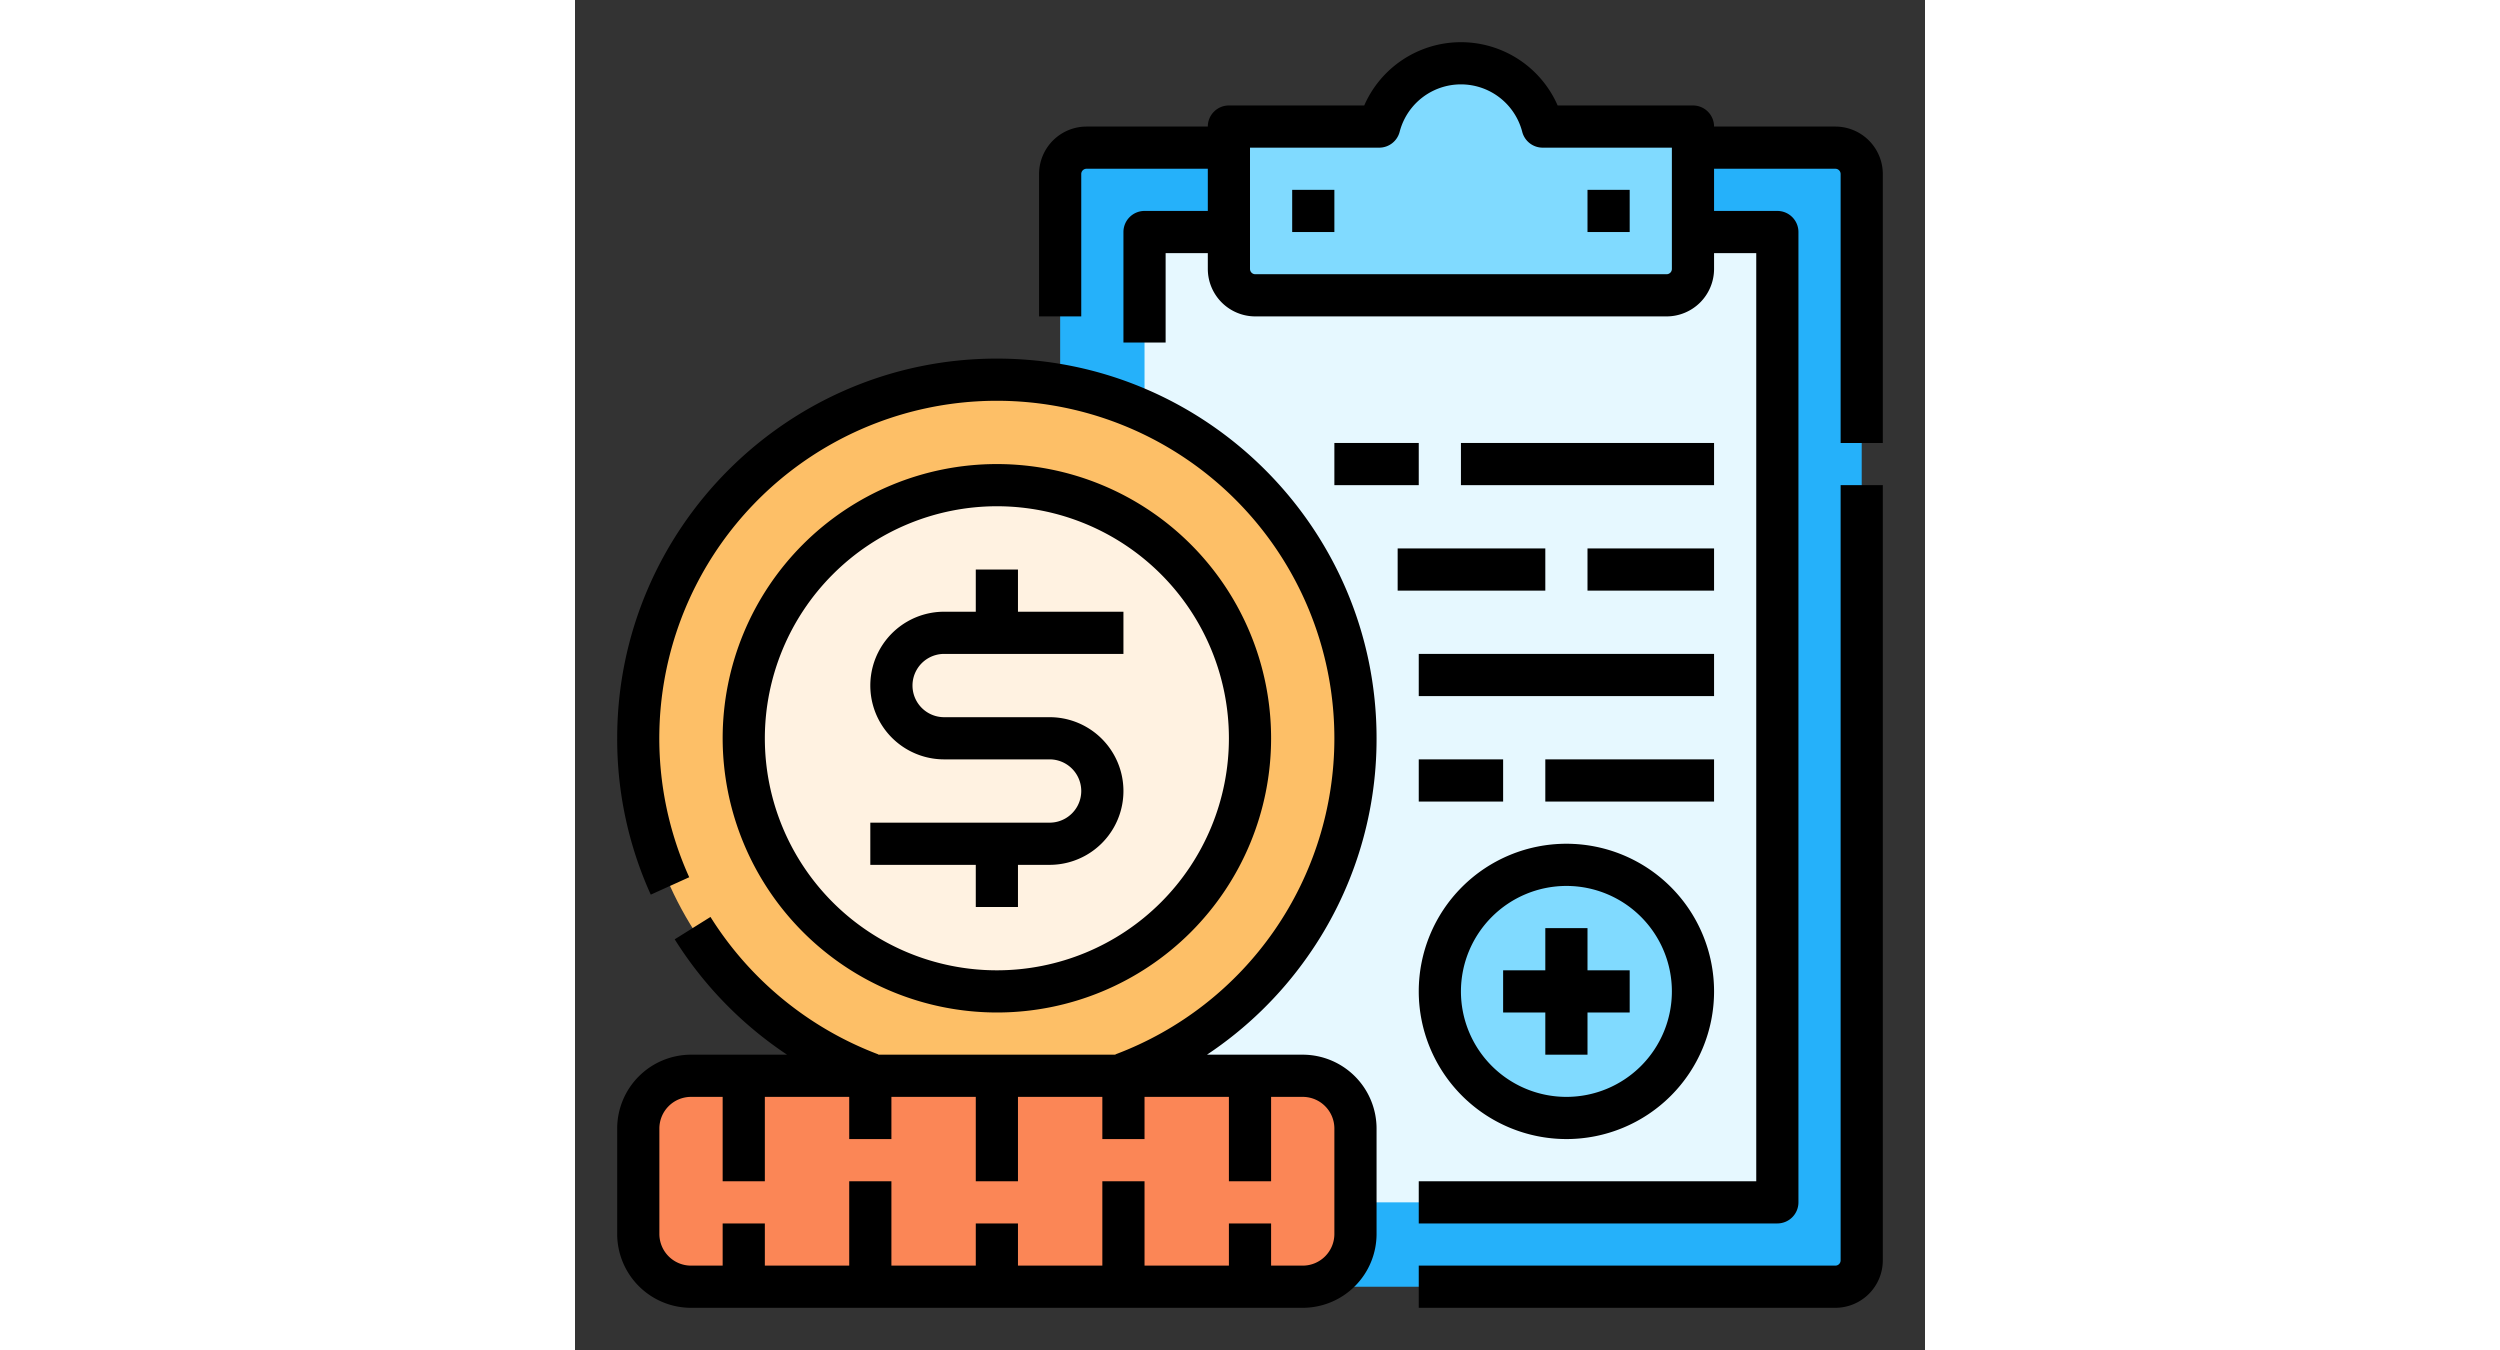 <svg id="Filled" height="135" viewBox="0 0 512 512" width="250" xmlns="http://www.w3.org/2000/svg"><rect x="0" y="0" width="512" height="512" fill="#333333" stroke="none"/><g><g><g><g><rect fill="#25b1fa" height="432" rx="10" width="304" x="184" y="56"/><path d="m216 88h240v368h-240z" fill="#e6f8ff"/><path d="m366.992 48a32.011 32.011 0 0 0 -61.984 0h-57.008v54a10 10 0 0 0 10 10h156a10 10 0 0 0 10-10v-54z" fill="#80daff"/></g><circle cx="376" cy="376" fill="#80daff" r="48"/></g><g><circle cx="160" cy="280" fill="#fdbf67" r="136"/><circle cx="160" cy="280" fill="#fff2e1" r="96"/></g><rect fill="#fb8656" height="80" rx="20" transform="matrix(-1 0 0 -1 320 896)" width="272" x="24" y="408"/></g><path d="m480 478a2 2 0 0 1 -2 2h-158v16h158a18.021 18.021 0 0 0 18-18v-294h-16z"/><path d="m478 48h-46a8 8 0 0 0 -8-8h-51.324a40.024 40.024 0 0 0 -73.352 0h-51.324a8 8 0 0 0 -8 8h-46a18.021 18.021 0 0 0 -18 18v54h16v-54a2 2 0 0 1 2-2h46v16h-24a8 8 0 0 0 -8 8v41.917h16v-33.917h16v6a18.021 18.021 0 0 0 18 18h156a18.021 18.021 0 0 0 18-18v-6h16v352h-128v16h136a8 8 0 0 0 8-8v-368a8 8 0 0 0 -8-8h-24v-16h46a2 2 0 0 1 2 2v102h16v-102a18.021 18.021 0 0 0 -18-18zm-62 54a2 2 0 0 1 -2 2h-156a2 2 0 0 1 -2-2v-46h49.008a8 8 0 0 0 7.747-6.006 24.011 24.011 0 0 1 46.49 0 8 8 0 0 0 7.747 6.006h49.008z"/><path d="m336 168h96v16h-96z"/><path d="m312 208h56v16h-56z"/><path d="m384 208h48v16h-48z"/><path d="m320 248h112v16h-112z"/><path d="m320 288h32v16h-32z"/><path d="m368 288h64v16h-64z"/><path d="m384 72h16v16h-16z"/><path d="m288 168h32v16h-32z"/><path d="m272 72h16v16h-16z"/><path d="m376 432a56 56 0 1 0 -56-56 56.063 56.063 0 0 0 56 56zm0-96a40 40 0 1 1 -40 40 40.045 40.045 0 0 1 40-40z"/><path d="m368 400h16v-16h16v-16h-16v-16h-16v16h-16v16h16z"/><path d="m277.751 362.91a143.088 143.088 0 0 0 26.249-82.91c0-79.4-64.6-144-144-144s-144 64.6-144 144a142.89 142.89 0 0 0 12.739 59.3l14.578-6.6a128.014 128.014 0 1 1 244.683-52.7 128.05 128.05 0 0 1 -83.045 119.885l.045.115h-90l.043-.115a128.953 128.953 0 0 1 -63.661-52.126l-13.567 8.483a145.208 145.208 0 0 0 42.61 43.758h-36.425a28.032 28.032 0 0 0 -28 28v40a28.032 28.032 0 0 0 28 28h232a28.032 28.032 0 0 0 28-28v-40a28.032 28.032 0 0 0 -28-28h-36.323a144.181 144.181 0 0 0 38.074-37.09zm10.249 65.09v40a12.013 12.013 0 0 1 -12 12h-12v-16h-16v16h-32v-32h-16v32h-32v-16h-16v16h-32v-32h-16v32h-32v-16h-16v16h-12a12.013 12.013 0 0 1 -12-12v-40a12.013 12.013 0 0 1 12-12h12v32h16v-32h32v16h16v-16h32v32h16v-32h32v16h16v-16h32v32h16v-32h12a12.013 12.013 0 0 1 12 12z"/><path d="m160 384a104 104 0 1 0 -104-104 104.118 104.118 0 0 0 104 104zm0-192a88 88 0 1 1 -88 88 88.1 88.1 0 0 1 88-88z"/><path d="m152 344h16v-16h12a28 28 0 0 0 0-56h-40a12 12 0 0 1 0-24h68v-16h-40v-16h-16v16h-12a28 28 0 0 0 0 56h40a12 12 0 0 1 0 24h-68v16h40z"/></g></svg>